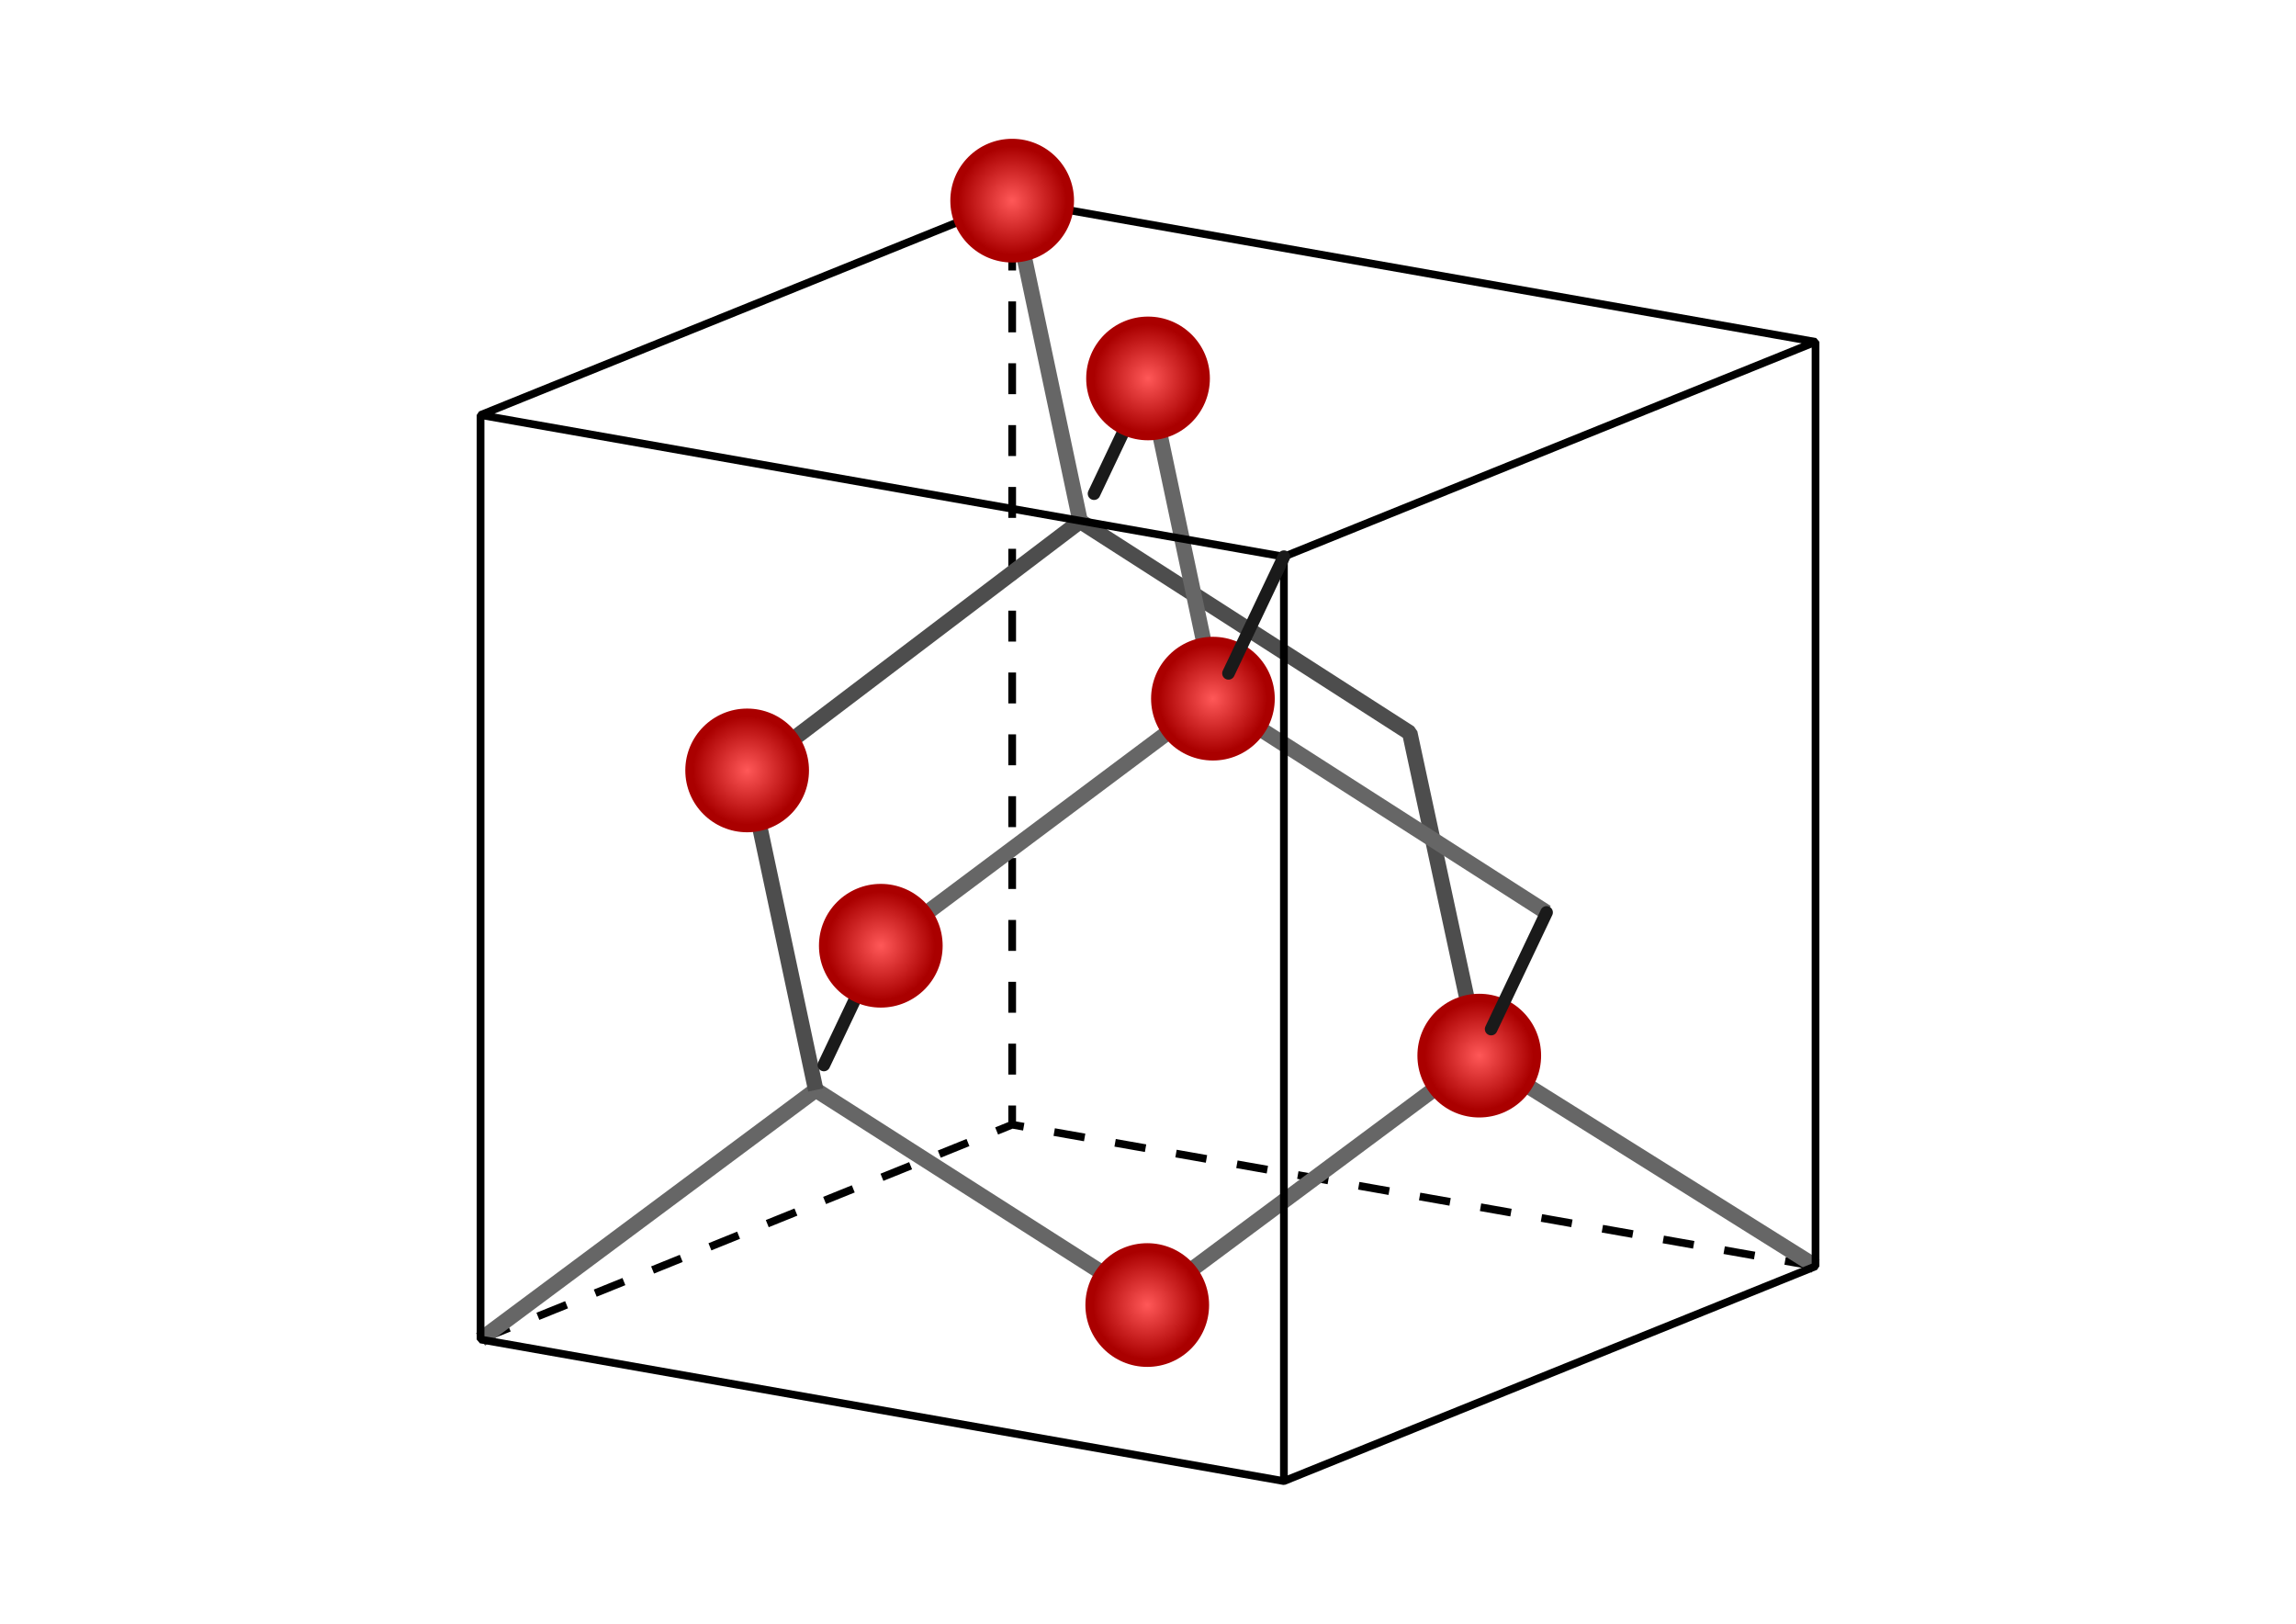 <?xml version="1.0" encoding="UTF-8" standalone="no"?>
<!-- Created with Inkscape (http://www.inkscape.org/) -->

<svg
   width="297mm"
   height="210mm"
   viewBox="0 0 297 210"
   version="1.1"
   id="svg22575"
   inkscape:version="1.2.2 (732a01da63, 2022-12-09)"
   sodipodi:docname="GitterSi.svg"
   xmlns:inkscape="http://www.inkscape.org/namespaces/inkscape"
   xmlns:sodipodi="http://sodipodi.sourceforge.net/DTD/sodipodi-0.dtd"
   xmlns:xlink="http://www.w3.org/1999/xlink"
   xmlns="http://www.w3.org/2000/svg"
   xmlns:svg="http://www.w3.org/2000/svg">
  <sodipodi:namedview
     id="namedview22577"
     pagecolor="#ffffff"
     bordercolor="#000000"
     borderopacity="0.25"
     inkscape:showpageshadow="2"
     inkscape:pageopacity="0.0"
     inkscape:pagecheckerboard="0"
     inkscape:deskcolor="#d1d1d1"
     inkscape:document-units="mm"
     showgrid="false"
     inkscape:zoom="1.0544998"
     inkscape:cx="536.27323"
     inkscape:cy="438.12243"
     inkscape:window-width="1280"
     inkscape:window-height="1017"
     inkscape:window-x="1912"
     inkscape:window-y="-8"
     inkscape:window-maximized="0"
     inkscape:current-layer="layer1" />
  <defs
     id="defs22572">
    <radialGradient
       inkscape:collect="always"
       xlink:href="#linearGradient3635"
       id="radialGradient3639"
       cx="16.15"
       cy="163.096"
       fx="16.15"
       fy="163.096"
       r="7"
       gradientUnits="userSpaceOnUse"
       gradientTransform="translate(46.001,10.345)" />
    <linearGradient
       inkscape:collect="always"
       id="linearGradient3635">
      <stop
         style="stop-color:#ff5858;stop-opacity:1;"
         offset="0"
         id="stop3631" />
      <stop
         style="stop-color:#aa0000;stop-opacity:1;"
         offset="1"
         id="stop3633" />
    </linearGradient>
    <radialGradient
       inkscape:collect="always"
       xlink:href="#linearGradient3635"
       id="radialGradient22428"
       cx="16.15"
       cy="163.096"
       fx="16.15"
       fy="163.096"
       r="7"
       gradientUnits="userSpaceOnUse" />
    <radialGradient
       inkscape:collect="always"
       xlink:href="#linearGradient3635"
       id="radialGradient22436"
       cx="16.15"
       cy="163.096"
       fx="16.15"
       fy="163.096"
       r="7"
       gradientUnits="userSpaceOnUse" />
    <radialGradient
       inkscape:collect="always"
       xlink:href="#linearGradient3635"
       id="radialGradient22444"
       cx="16.15"
       cy="163.096"
       fx="16.15"
       fy="163.096"
       r="7"
       gradientUnits="userSpaceOnUse" />
    <radialGradient
       inkscape:collect="always"
       xlink:href="#linearGradient3635"
       id="radialGradient22452"
       cx="16.15"
       cy="163.096"
       fx="16.15"
       fy="163.096"
       r="7"
       gradientUnits="userSpaceOnUse" />
    <radialGradient
       inkscape:collect="always"
       xlink:href="#linearGradient3635"
       id="radialGradient22460"
       cx="16.15"
       cy="163.096"
       fx="16.15"
       fy="163.096"
       r="7"
       gradientUnits="userSpaceOnUse" />
    <radialGradient
       inkscape:collect="always"
       xlink:href="#linearGradient3635"
       id="radialGradient22468"
       cx="16.15"
       cy="163.096"
       fx="16.15"
       fy="163.096"
       r="7"
       gradientUnits="userSpaceOnUse" />
    <radialGradient
       inkscape:collect="always"
       xlink:href="#linearGradient3635"
       id="radialGradient22476"
       cx="16.15"
       cy="163.096"
       fx="16.15"
       fy="163.096"
       r="7"
       gradientUnits="userSpaceOnUse" />
    <radialGradient
       inkscape:collect="always"
       xlink:href="#linearGradient3635"
       id="radialGradient22484"
       cx="16.15"
       cy="163.096"
       fx="16.15"
       fy="163.096"
       r="7"
       gradientUnits="userSpaceOnUse" />
    <radialGradient
       inkscape:collect="always"
       xlink:href="#linearGradient3635"
       id="radialGradient22492"
       cx="16.15"
       cy="163.096"
       fx="16.15"
       fy="163.096"
       r="7"
       gradientUnits="userSpaceOnUse" />
    <radialGradient
       inkscape:collect="always"
       xlink:href="#linearGradient3635"
       id="radialGradient22500"
       cx="16.15"
       cy="163.096"
       fx="16.15"
       fy="163.096"
       r="7"
       gradientUnits="userSpaceOnUse" />
    <radialGradient
       inkscape:collect="always"
       xlink:href="#linearGradient3635"
       id="radialGradient22508"
       cx="16.15"
       cy="163.096"
       fx="16.15"
       fy="163.096"
       r="7"
       gradientUnits="userSpaceOnUse" />
    <radialGradient
       inkscape:collect="always"
       xlink:href="#linearGradient3635"
       id="radialGradient22516"
       cx="16.15"
       cy="163.096"
       fx="16.15"
       fy="163.096"
       r="7"
       gradientUnits="userSpaceOnUse" />
    <radialGradient
       inkscape:collect="always"
       xlink:href="#linearGradient3635"
       id="radialGradient22524"
       cx="16.15"
       cy="163.096"
       fx="16.15"
       fy="163.096"
       r="7"
       gradientUnits="userSpaceOnUse" />
    <radialGradient
       inkscape:collect="always"
       xlink:href="#linearGradient3635"
       id="radialGradient22532"
       cx="16.15"
       cy="163.096"
       fx="16.15"
       fy="163.096"
       r="7"
       gradientUnits="userSpaceOnUse" />
  </defs>
  <g
     inkscape:label="Ebene 1"
     inkscape:groupmode="layer"
     id="layer1">
    <path
       style="fill:none;fill-opacity:1;stroke:#000000;stroke-width:1;stroke-miterlimit:0;stroke-dasharray:4, 4;stroke-dashoffset:0;stroke-opacity:1;paint-order:markers fill stroke"
       d="M 62.162,173.242 130.93,145.458 M 234.849,163.773 130.93,145.458 V 25.891"
       id="path3099"
       sodipodi:nodetypes="ccccc" />
    <path
       style="fill:none;fill-opacity:1;stroke:#666666;stroke-width:2;stroke-miterlimit:0;stroke-dasharray:none;stroke-opacity:1;paint-order:markers fill stroke"
       d="m 62.162,173.242 43.359,-32.273 42.98,27.43 42.85,-31.872 43.499,27.246"
       id="path2125-1" />
    <path
       style="fill:none;fill-opacity:1;stroke:#4d4d4d;stroke-width:2;stroke-miterlimit:0;stroke-dasharray:none;stroke-opacity:1;paint-order:markers fill stroke"
       d="m 105.52,140.969 -8.724,-40.978 42.929,-32.57 42.639,27.378 8.986,41.728"
       id="path2125-2-9"
       sodipodi:nodetypes="ccccc" />
    <path
       style="fill:none;fill-opacity:1;stroke:#666666;stroke-width:2;stroke-miterlimit:0;stroke-dasharray:none;stroke-opacity:1;paint-order:markers fill stroke"
       d="m 113.739,122.649 43.158,-32.289 43.158,27.647"
       id="path2125-2-0-9"
       sodipodi:nodetypes="ccc" />
    <path
       style="fill:none;fill-opacity:1;stroke:#666666;stroke-width:2;stroke-miterlimit:0;stroke-dasharray:none;stroke-opacity:1;paint-order:markers fill stroke"
       d="m 130.93,25.891 8.795,41.531"
       id="path2125-2-0-7-8"
       sodipodi:nodetypes="cc" />
    <path
       style="fill:none;fill-opacity:1;stroke:#666666;stroke-width:2;stroke-miterlimit:0;stroke-dasharray:none;stroke-opacity:1;paint-order:markers fill stroke"
       d="m 148.505,48.945 8.795,41.531"
       id="path2125-2-0-7-7-5"
       sodipodi:nodetypes="cc" />
    <use
       x="0"
       y="0"
       xlink:href="#path1912"
       id="use1940"
       transform="translate(86.251,-4.655)" />
    <use
       x="0"
       y="0"
       xlink:href="#path1912"
       id="use1940-76"
       transform="translate(77.316,-106.02)" />
    <use
       x="0"
       y="0"
       xlink:href="#path1912"
       id="use1940-4"
       transform="translate(94.747,-83.082)" />
    <use
       x="0"
       y="0"
       xlink:href="#path1912"
       id="use1940-0"
       transform="translate(120.69,-78.345)" />
    <use
       x="0"
       y="0"
       xlink:href="#path1912"
       id="use1940-2"
       transform="translate(129.199,-36.914)" />
    <use
       x="0"
       y="0"
       xlink:href="#path1912"
       id="use1940-9"
       transform="translate(43.058,-32.208)" />
    <use
       x="0"
       y="0"
       xlink:href="#path1912"
       id="use1940-64"
       transform="translate(34.497,-73.8)" />
    <path
       id="path3279"
       style="fill:none;fill-opacity:1;stroke:#000000;stroke-width:1;stroke-miterlimit:0;stroke-dasharray:none;stroke-dashoffset:0;stroke-opacity:1;paint-order:markers fill stroke"
       d="M 166.08,71.999 V 191.566 M 62.162,53.675 166.08,71.999 234.849,44.214 v 0 0 0 M 62.162,173.242 166.08,191.557 234.849,163.773 V 44.214 L 130.93,25.891 62.162,53.675 Z" />
    <use
       x="0"
       y="0"
       xlink:href="#path1912"
       id="use1940-7"
       transform="translate(172.698,-9.39)" />
    <use
       x="0"
       y="0"
       xlink:href="#path1912"
       id="use1940-1"
       transform="translate(68.779,-147.491)" />
    <circle
       style="fill:url(#radialGradient3639);fill-opacity:1;fill-rule:nonzero;stroke:none;stroke-width:0.4;stroke-miterlimit:0;stroke-opacity:1;paint-order:markers fill stroke"
       id="path1912"
       cx="62.151"
       cy="173.442"
       r="8" />
    <path
       style="fill:none;fill-opacity:1;stroke:#1a1a1a;stroke-width:1.633;stroke-linecap:round;stroke-miterlimit:0;stroke-dasharray:none;stroke-opacity:1;paint-order:markers fill stroke"
       d="m 141.52,63.847 7.169,-15.086"
       id="path2125-2-0-7-3-62"
       sodipodi:nodetypes="cc" />
    <use
       x="0"
       y="0"
       xlink:href="#path1912"
       id="use1940-18"
       transform="translate(86.354,-124.497)" />
    <path
       style="fill:none;fill-opacity:1;stroke:#1a1a1a;stroke-width:1.633;stroke-linecap:round;stroke-miterlimit:0;stroke-dasharray:none;stroke-opacity:1;paint-order:markers fill stroke"
       d="m 158.912,87.085 7.169,-15.086"
       id="path2125-2-0-7-3-5"
       sodipodi:nodetypes="cc" />
    <path
       style="fill:none;fill-opacity:1;stroke:#1a1a1a;stroke-width:1.633;stroke-linecap:round;stroke-miterlimit:0;stroke-dasharray:none;stroke-opacity:1;paint-order:markers fill stroke"
       d="m 106.571,137.735 7.169,-15.086"
       id="path2125-2-0-7-3-2"
       sodipodi:nodetypes="cc" />
    <path
       style="fill:none;fill-opacity:1;stroke:#1a1a1a;stroke-width:1.633;stroke-linecap:round;stroke-miterlimit:0;stroke-dasharray:none;stroke-opacity:1;paint-order:markers fill stroke"
       d="m 192.888,133.093 7.169,-15.086"
       id="path2125-2-0-7-3-6"
       sodipodi:nodetypes="cc" />
    <use
       x="0"
       y="0"
       xlink:href="#path1912"
       id="use1940-47"
       transform="translate(137.916,-55.635)" />
    <use
       x="0"
       y="0"
       xlink:href="#path1912"
       id="use1940-5"
       transform="translate(51.786,-51.126)" />
    <use
       x="0"
       y="0"
       xlink:href="#path1912"
       id="use1940-6"
       transform="translate(103.442,-101.322)" />
  </g>
</svg>
